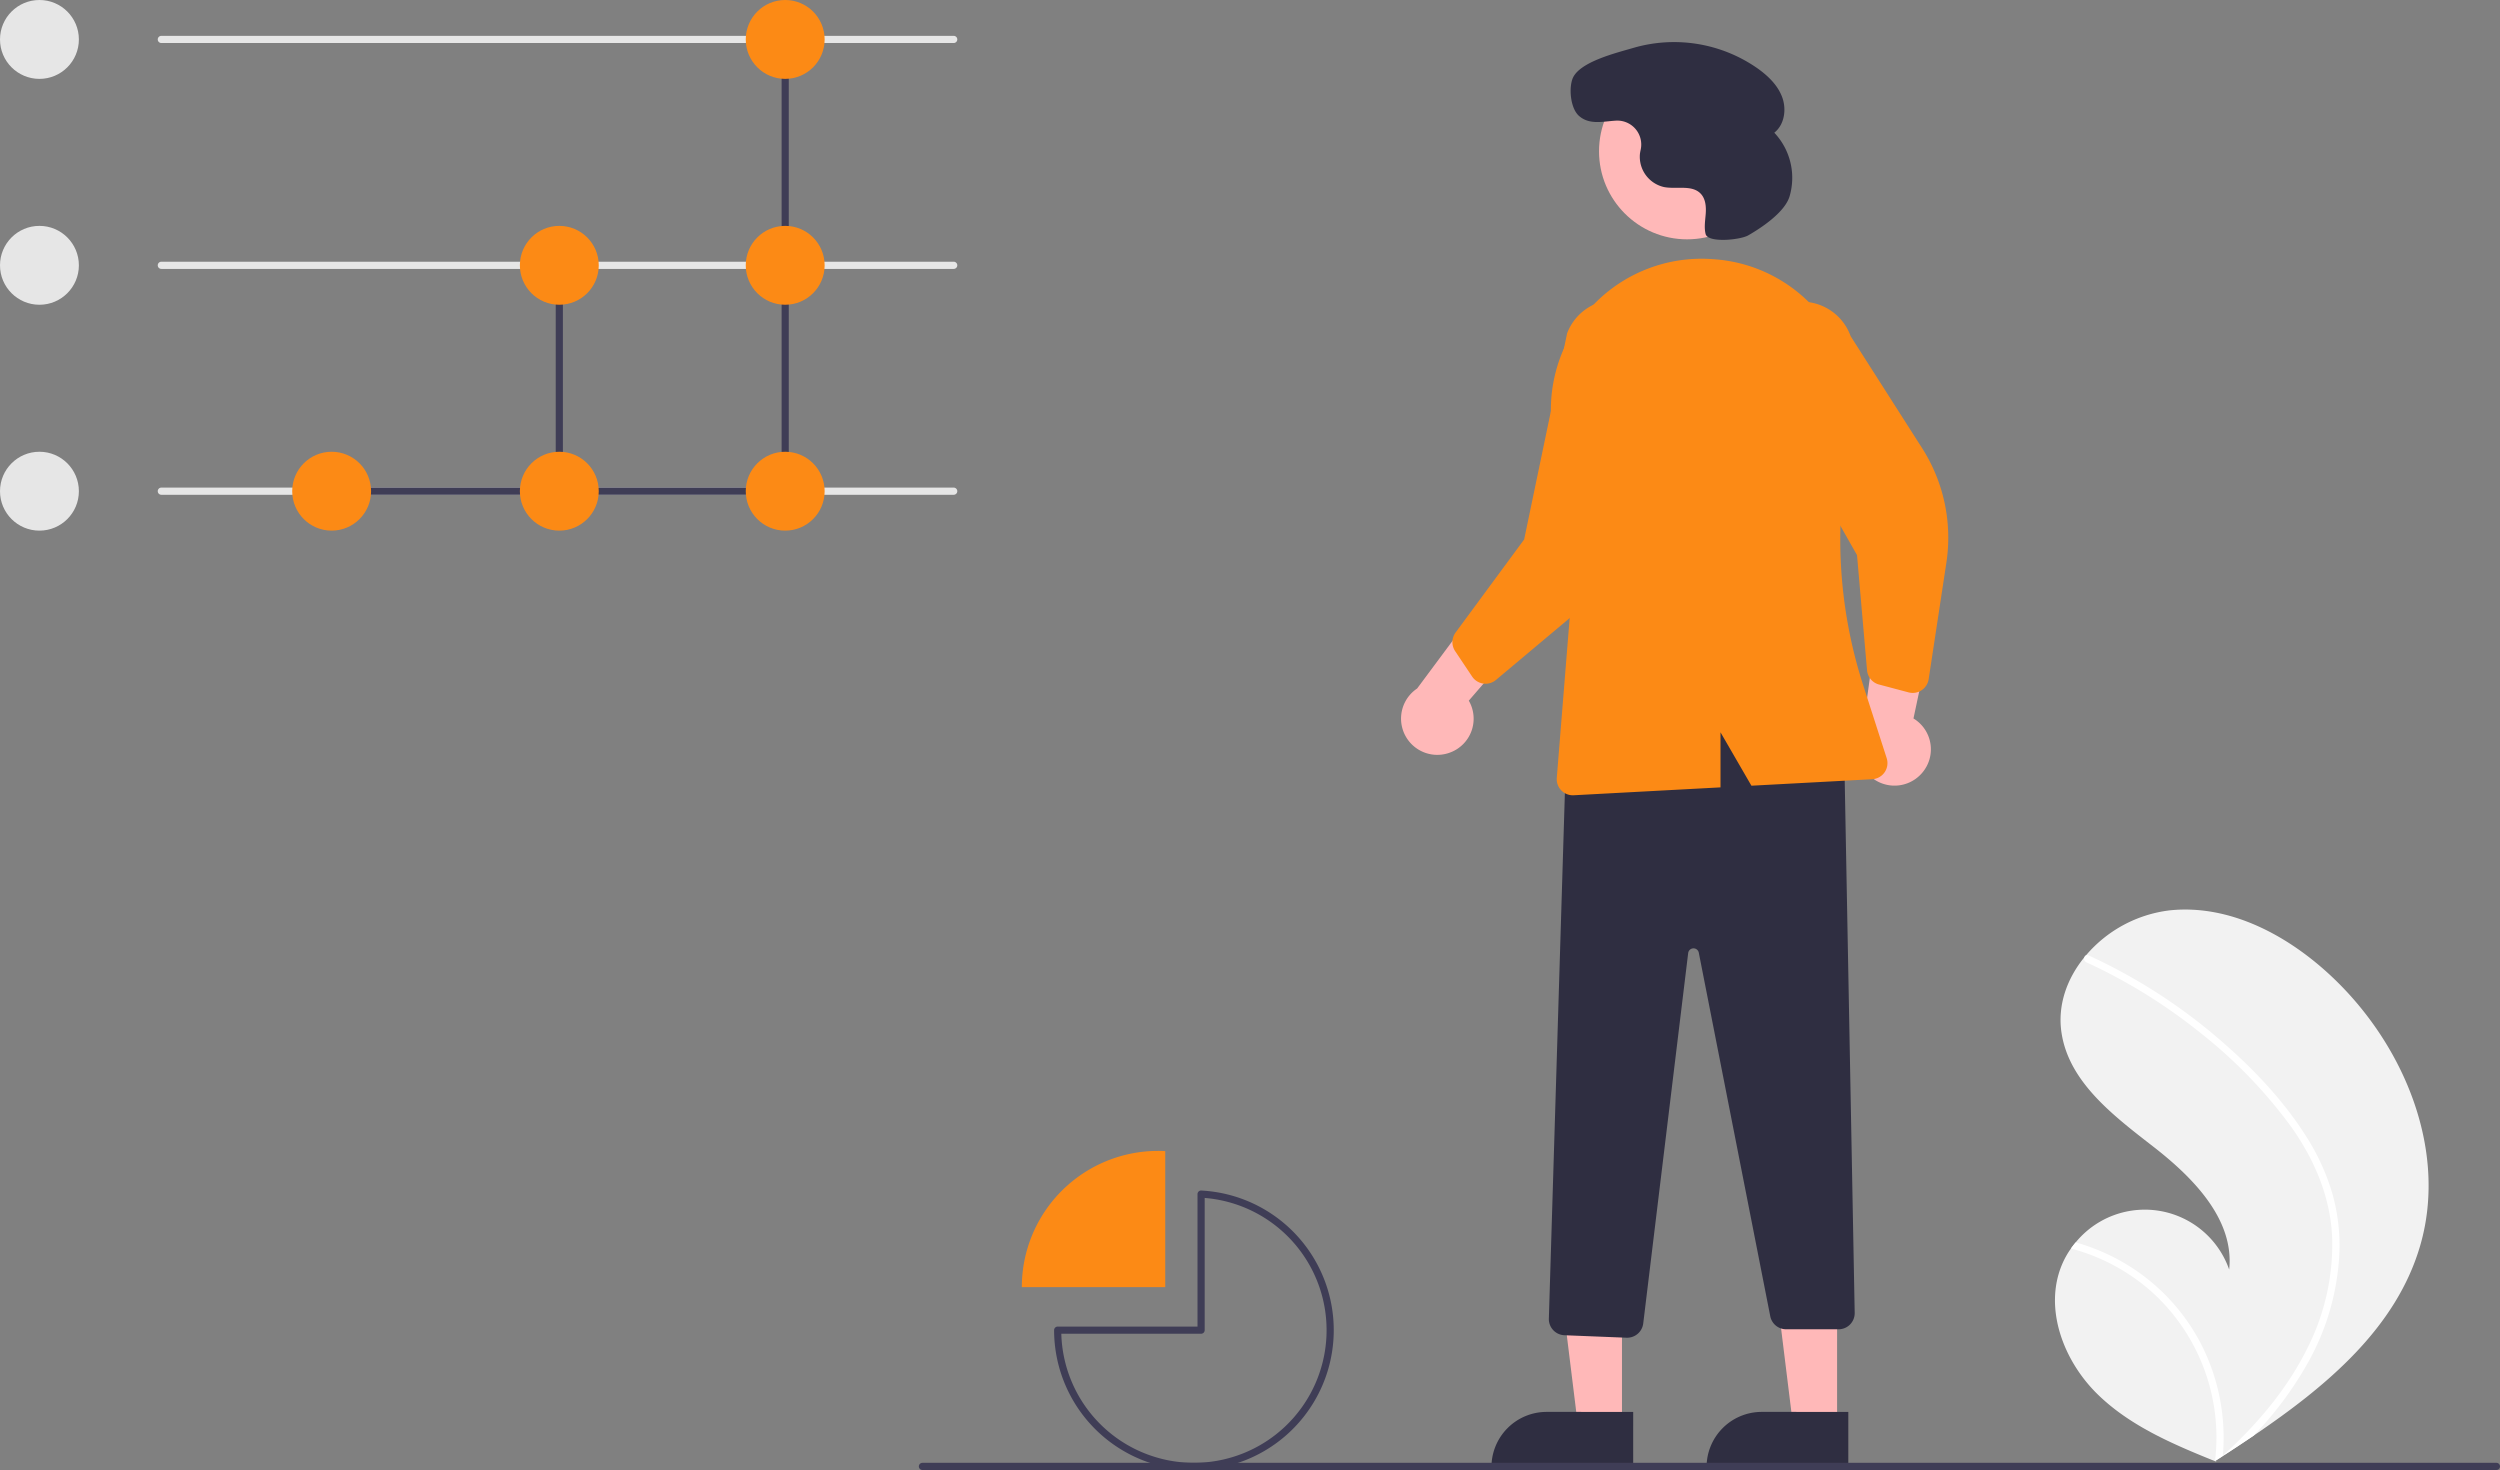 <svg xmlns="http://www.w3.org/2000/svg" data-name="Layer 1" width="697.28" height="410"><rect width="100%" height="100%" fill="#808080" stroke="none"/><path d="M675.063 347.271c-6.678 23.166-26.176 39.383-46.515 53.158q-4.26 2.886-8.522 5.639c-.02.008-.04.026-.059.035-.137.088-.274.176-.401.264-.587.378-1.173.757-1.755 1.13l.32.144s.313.167-.03.026c-.102-.042-.21-.08-.311-.124-11.816-4.765-23.841-9.882-32.896-18.809-9.393-9.27-14.883-23.81-9.796-35.989a23.252 23.252 0 0 1 2.517-4.519 25.29 25.29 0 0 1 1.32-1.71 24.923 24.923 0 0 1 42.806 7.574c1.494-13.913-9.978-25.567-21.018-34.166-11.045-8.594-23.595-17.954-25.73-31.79-1.193-7.697 1.484-15.157 6.36-21.146.151-.182.302-.363.458-.54a36.373 36.373 0 0 1 23.378-12.542c16.936-1.76 33.387 7.204 45.69 18.98 19.803 18.945 31.775 48.046 24.184 74.385Z" fill="#f2f2f2"/><path d="M643.229 316.97a61.832 61.832 0 0 1 7.408 16.339 53.69 53.69 0 0 1 1.856 15.857 68.79 68.79 0 0 1-9.01 31.306 99.005 99.005 0 0 1-14.935 19.957q-4.26 2.886-8.522 5.639c-.02.008-.04.026-.059.035-.137.088-.274.176-.401.264-.587.378-1.173.757-1.755 1.13 0 0 .633.31.29.17-.102-.042-.21-.08-.311-.124a54.728 54.728 0 0 0-17.512-47.122 55.196 55.196 0 0 0-22.663-12.195 25.29 25.29 0 0 1 1.32-1.71 57.229 57.229 0 0 1 9.446 3.575 56.075 56.075 0 0 1 25.354 24.444 57.33 57.33 0 0 1 6.242 31.46c.486-.44.972-.89 1.443-1.335 8.979-8.371 16.954-17.98 22.35-29.068a63.995 63.995 0 0 0 6.702-30.279c-.44-11.437-4.998-22.032-11.596-31.254a133.955 133.955 0 0 0-25.392-26.17 152.212 152.212 0 0 0-31.58-19.496 1.094 1.094 0 0 1-.55-1.405.93.93 0 0 1 .457-.54.81.81 0 0 1 .703.03c1.393.64 2.777 1.29 4.149 1.969a153.94 153.94 0 0 1 31.805 20.98c9.362 7.982 18.175 17.1 24.761 27.544Z" fill="#fff"/><path d="M404.389 209.912a10.056 10.056 0 0 0 5.277-14.488l23.359-27.044-18.415-2.397-19.358 26.049a10.11 10.11 0 0 0 9.137 17.88Zm131.664 5.714a10.056 10.056 0 0 0-2.362-15.237l7.425-34.955-17.289 6.779-4.4 32.154a10.11 10.11 0 0 0 16.626 11.26Zm-83.664 182.173-12.26-.001-5.832-47.288 18.094.001-.002 47.288z" fill="#ffb8b8"/><path d="m455.515 409.683-39.53-.002v-.5a15.386 15.386 0 0 1 15.386-15.386h.001l24.144.001Z" fill="#2f2e41"/><path fill="#ffb8b8" d="m512.389 397.799-12.26-.001-5.832-47.288 18.094.001-.002 47.288z"/><path d="m515.515 409.683-39.53-.002v-.5a15.386 15.386 0 0 1 15.386-15.386h.001l24.144.001Zm-61.849-36.577-17.355-.694a4.514 4.514 0 0 1-4.317-4.634l4.889-160.379.32-.115c30.416-11.003 55.578-10.17 76.925 2.54l.24.143 2.928 156.202a4.5 4.5 0 0 1-4.5 4.585h-14.633a4.51 4.51 0 0 1-4.416-3.632l-19.935-101.41a1.5 1.5 0 0 0-2.96.11l-12.539 103.33a4.526 4.526 0 0 1-4.47 3.957c-.058 0-.117 0-.177-.003Z" fill="#2f2e41"/><circle cx="470.55" cy="42.191" r="24.561" fill="#ffb8b8"/><path d="M412.69 190.39a4.506 4.506 0 0 1-2.091-1.686l-4.746-7.101a4.515 4.515 0 0 1 .119-5.17l19.132-25.967 11.986-57.511a14.497 14.497 0 1 1 27.017 10.52l-5.665 36.601a46.374 46.374 0 0 1-16.024 28.44l-25.185 21.135a4.505 4.505 0 0 1-3.528 1.008 4.454 4.454 0 0 1-1.016-.269Zm122.314 2.606a4.506 4.506 0 0 1-2.683.116l-8.254-2.195a4.515 4.515 0 0 1-3.326-3.96l-2.797-32.132-29.002-51.09a14.497 14.497 0 1 1 27.231-9.953l19.931 31.217a46.373 46.373 0 0 1 6.764 31.936l-4.941 32.504a4.505 4.505 0 0 1-1.983 3.088 4.455 4.455 0 0 1-.94.469Z" fill="#fc8a15"/><path d="M443.685 85.808a41.822 41.822 0 0 1 33.537-13.56q.616.039 1.227.086a41.734 41.734 0 0 1 30.16 16.647 42.362 42.362 0 0 1 7.525 34.145 132.361 132.361 0 0 0 3.497 67.876l6.589 20.459a4.499 4.499 0 0 1-4.042 5.872l-33.685 1.81-8.62-14.89v15.354l-40.941 2.201a4.067 4.067 0 0 1-.244.007 4.5 4.5 0 0 1-4.483-4.861l4.627-57.382-5.804-38.973a42.09 42.09 0 0 1 10.657-34.79Z" fill="#fc8a15"/><path d="M487.62 65.638c-2.274 1.308-11.263 2.176-11.903-.368l-.014-.056c-.446-1.864-.076-3.811.052-5.723s-.059-4.014-1.361-5.42c-2.428-2.62-6.748-1.231-10.259-1.894a8.664 8.664 0 0 1-6.74-9.253c.05-.398.129-.796.216-1.193a6.673 6.673 0 0 0-6.926-8.082c-3.548.203-7.378 1.278-10.314-1.35-2.27-2.032-2.824-7.322-1.826-10.201 1.676-4.838 12.413-7.371 17.101-8.764a40.62 40.62 0 0 1 34.43 5.65c2.962 2.087 5.727 4.71 6.99 8.106s.653 7.68-2.193 9.922a18.332 18.332 0 0 1 4.246 17.806c-1.406 4.53-8.115 8.872-11.5 10.82Z" fill="#2f2e41"/><path d="M266 138H45a1 1 0 0 1 0-2h221a1 1 0 0 1 0 2Z" fill="#e6e6e6"/><path d="M217.598 138H92a1 1 0 0 1 0-2h125.598a1 1 0 0 1 0 2Z" fill="#3f3d56"/><path d="M156 138a1 1 0 0 1-1-1V74a1 1 0 0 1 2 0v63a1 1 0 0 1-1 1Zm63 0a1 1 0 0 1-1-1V11a1 1 0 0 1 2 0v126a1 1 0 0 1-1 1Z" fill="#3f3d56"/><circle cx="11" cy="11" r="11" fill="#e6e6e6"/><circle cx="11" cy="74" r="11" fill="#e6e6e6"/><circle cx="11" cy="137" r="11" fill="#e6e6e6"/><path d="M266 12H45a1 1 0 0 1 0-2h221a1 1 0 0 1 0 2Zm0 63H45a1 1 0 0 1 0-2h221a1 1 0 0 1 0 2Z" fill="#e6e6e6"/><circle cx="92.5" cy="137" r="11" fill="#fc8a15"/><circle cx="156" cy="74" r="11" fill="#fc8a15"/><circle cx="156" cy="137" r="11" fill="#fc8a15"/><circle cx="219" cy="11" r="11" fill="#fc8a15"/><circle cx="219" cy="74" r="11" fill="#fc8a15"/><circle cx="219" cy="137" r="11" fill="#fc8a15"/><path d="M696.28 410h-439a1 1 0 0 1 0-2h439a1 1 0 0 1 0 2Z" fill="#3f3d56"/><path d="M325 321.053q-.994-.052-2-.053a38 38 0 0 0-38 38h40Z" fill="#fc8a15"/><path d="M333 410a39.044 39.044 0 0 1-39-39 1 1 0 0 1 1-1h39v-36.947a.998.998 0 0 1 .312-.725.98.98 0 0 1 .74-.274A39 39 0 0 1 333 410Zm-36.987-38A37 37 0 1 0 336 334.12V371a1 1 0 0 1-1 1Z" fill="#3f3d56"/></svg>